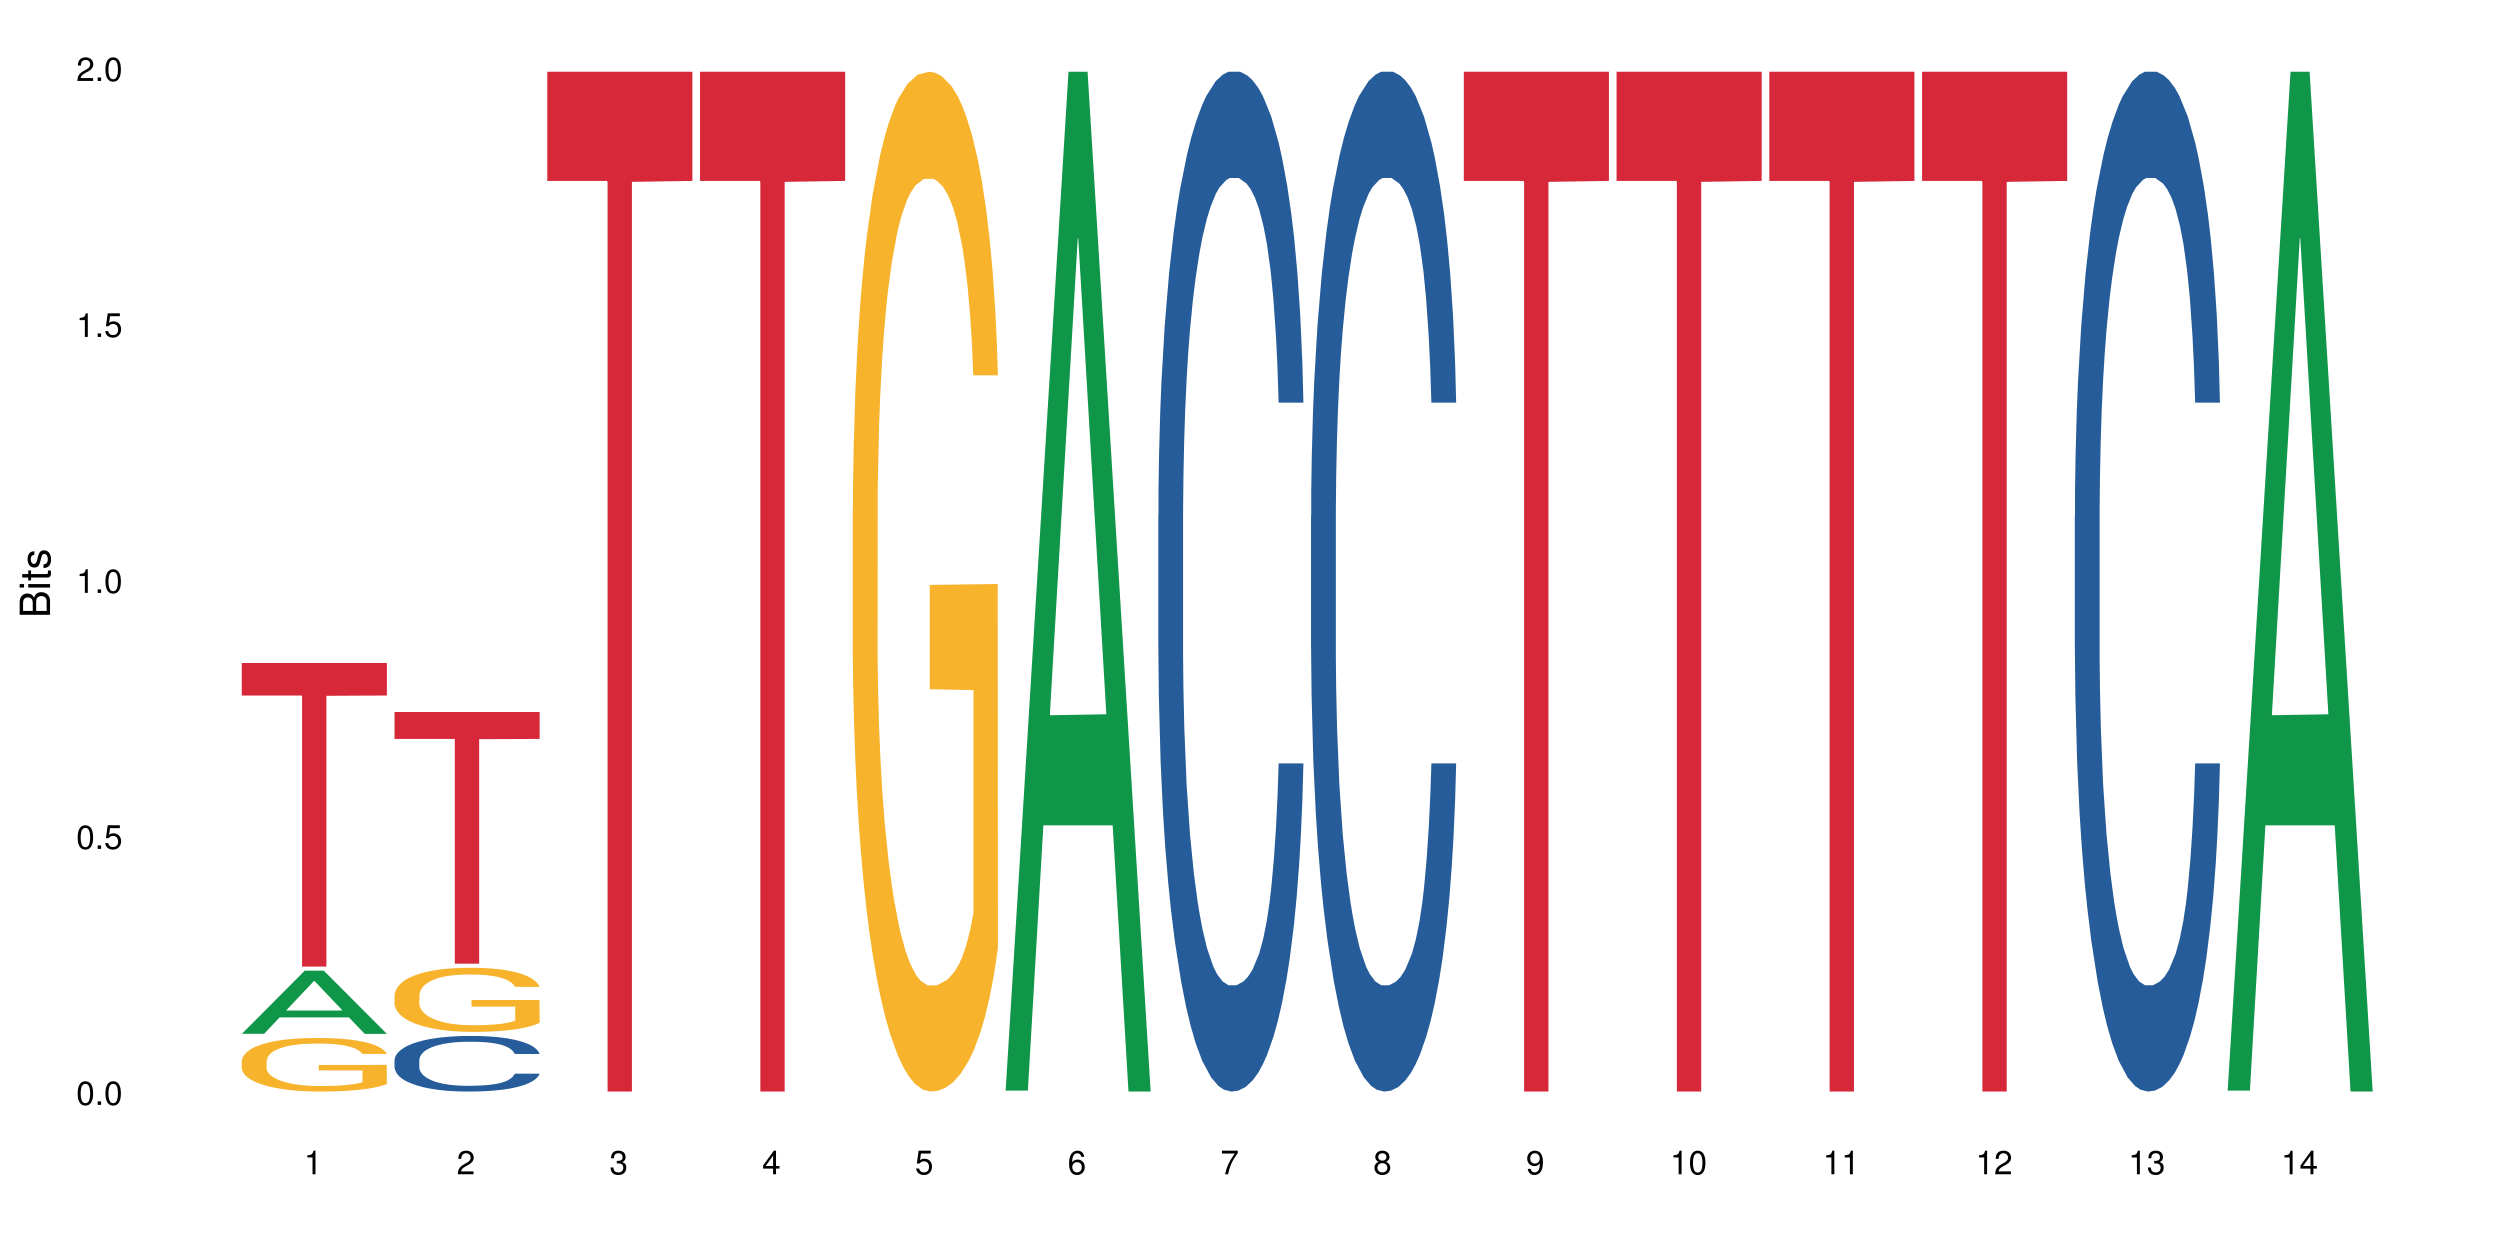 <?xml version="1.0" encoding="UTF-8"?>
<svg xmlns="http://www.w3.org/2000/svg" xmlns:xlink="http://www.w3.org/1999/xlink" width="720pt" height="360pt" viewBox="0 0 720 360" version="1.1">
<defs>
<g>
<symbol overflow="visible" id="glyph0-0">
<path style="stroke:none;" d=""/>
</symbol>
<symbol overflow="visible" id="glyph0-1">
<path style="stroke:none;" d="M 2.641 -6.797 C 2 -6.797 1.422 -6.531 1.078 -6.047 C 0.641 -5.453 0.406 -4.547 0.406 -3.297 C 0.406 -1 1.188 0.219 2.641 0.219 C 4.078 0.219 4.859 -1 4.859 -3.234 C 4.859 -4.562 4.656 -5.438 4.203 -6.047 C 3.844 -6.531 3.281 -6.797 2.641 -6.797 Z M 2.641 -6.047 C 3.547 -6.047 4 -5.125 4 -3.312 C 4 -1.375 3.562 -0.484 2.625 -0.484 C 1.734 -0.484 1.281 -1.422 1.281 -3.281 C 1.281 -5.141 1.734 -6.047 2.641 -6.047 Z M 2.641 -6.047 "/>
</symbol>
<symbol overflow="visible" id="glyph0-2">
<path style="stroke:none;" d="M 1.828 -1 L 0.828 -1 L 0.828 0 L 1.828 0 Z M 1.828 -1 "/>
</symbol>
<symbol overflow="visible" id="glyph0-3">
<path style="stroke:none;" d="M 4.562 -6.797 L 1.062 -6.797 L 0.547 -3.094 L 1.328 -3.094 C 1.719 -3.562 2.047 -3.734 2.578 -3.734 C 3.484 -3.734 4.062 -3.109 4.062 -2.094 C 4.062 -1.125 3.484 -0.531 2.578 -0.531 C 1.828 -0.531 1.375 -0.906 1.188 -1.672 L 0.328 -1.672 C 0.453 -1.109 0.547 -0.844 0.75 -0.594 C 1.125 -0.078 1.828 0.219 2.594 0.219 C 3.969 0.219 4.922 -0.781 4.922 -2.219 C 4.922 -3.562 4.031 -4.484 2.719 -4.484 C 2.25 -4.484 1.859 -4.359 1.469 -4.062 L 1.734 -5.969 L 4.562 -5.969 Z M 4.562 -6.797 "/>
</symbol>
<symbol overflow="visible" id="glyph0-4">
<path style="stroke:none;" d="M 2.484 -4.844 L 2.484 0 L 3.328 0 L 3.328 -6.797 L 2.766 -6.797 C 2.469 -5.75 2.281 -5.609 0.984 -5.453 L 0.984 -4.844 Z M 2.484 -4.844 "/>
</symbol>
<symbol overflow="visible" id="glyph0-5">
<path style="stroke:none;" d="M 4.859 -0.828 L 1.281 -0.828 C 1.359 -1.391 1.672 -1.75 2.5 -2.234 L 3.469 -2.75 C 4.406 -3.266 4.906 -3.969 4.906 -4.812 C 4.906 -5.375 4.672 -5.906 4.266 -6.266 C 3.859 -6.625 3.375 -6.797 2.719 -6.797 C 1.859 -6.797 1.219 -6.5 0.844 -5.922 C 0.609 -5.562 0.5 -5.125 0.484 -4.438 L 1.328 -4.438 C 1.359 -4.906 1.406 -5.188 1.531 -5.406 C 1.75 -5.812 2.188 -6.062 2.703 -6.062 C 3.469 -6.062 4.031 -5.516 4.031 -4.781 C 4.031 -4.25 3.719 -3.797 3.125 -3.438 L 2.234 -2.938 C 0.812 -2.141 0.406 -1.5 0.328 0 L 4.859 0 Z M 4.859 -0.828 "/>
</symbol>
<symbol overflow="visible" id="glyph0-6">
<path style="stroke:none;" d="M 2.125 -3.125 L 2.578 -3.125 C 3.516 -3.125 3.984 -2.703 3.984 -1.891 C 3.984 -1.031 3.469 -0.531 2.578 -0.531 C 1.656 -0.531 1.203 -0.984 1.156 -1.969 L 0.312 -1.969 C 0.344 -1.422 0.438 -1.078 0.609 -0.766 C 0.953 -0.109 1.625 0.219 2.547 0.219 C 3.953 0.219 4.859 -0.609 4.859 -1.906 C 4.859 -2.766 4.516 -3.25 3.703 -3.516 C 4.344 -3.766 4.656 -4.25 4.656 -4.938 C 4.656 -6.109 3.875 -6.797 2.578 -6.797 C 1.203 -6.797 0.484 -6.047 0.453 -4.609 L 1.297 -4.609 C 1.312 -5.016 1.344 -5.25 1.453 -5.453 C 1.641 -5.828 2.062 -6.062 2.594 -6.062 C 3.344 -6.062 3.797 -5.625 3.797 -4.906 C 3.797 -4.422 3.609 -4.141 3.25 -3.984 C 3.016 -3.891 2.719 -3.844 2.125 -3.844 Z M 2.125 -3.125 "/>
</symbol>
<symbol overflow="visible" id="glyph0-7">
<path style="stroke:none;" d="M 3.141 -1.625 L 3.141 0 L 3.984 0 L 3.984 -1.625 L 4.984 -1.625 L 4.984 -2.391 L 3.984 -2.391 L 3.984 -6.797 L 3.359 -6.797 L 0.266 -2.516 L 0.266 -1.625 Z M 3.141 -2.391 L 1 -2.391 L 3.141 -5.359 Z M 3.141 -2.391 "/>
</symbol>
<symbol overflow="visible" id="glyph0-8">
<path style="stroke:none;" d="M 4.781 -5.031 C 4.609 -6.141 3.891 -6.797 2.844 -6.797 C 2.094 -6.797 1.422 -6.438 1.031 -5.828 C 0.609 -5.172 0.406 -4.344 0.406 -3.094 C 0.406 -1.953 0.578 -1.234 0.984 -0.625 C 1.359 -0.078 1.953 0.219 2.703 0.219 C 3.984 0.219 4.922 -0.734 4.922 -2.078 C 4.922 -3.344 4.062 -4.234 2.844 -4.234 C 2.172 -4.234 1.641 -3.969 1.281 -3.469 C 1.281 -5.125 1.828 -6.047 2.797 -6.047 C 3.391 -6.047 3.797 -5.672 3.938 -5.031 Z M 2.734 -3.484 C 3.547 -3.484 4.062 -2.922 4.062 -2 C 4.062 -1.156 3.484 -0.531 2.703 -0.531 C 1.922 -0.531 1.328 -1.188 1.328 -2.047 C 1.328 -2.891 1.906 -3.484 2.734 -3.484 Z M 2.734 -3.484 "/>
</symbol>
<symbol overflow="visible" id="glyph0-9">
<path style="stroke:none;" d="M 4.984 -6.797 L 0.438 -6.797 L 0.438 -5.969 L 4.109 -5.969 C 2.5 -3.656 1.828 -2.234 1.328 0 L 2.219 0 C 2.594 -2.172 3.453 -4.047 4.984 -6.094 Z M 4.984 -6.797 "/>
</symbol>
<symbol overflow="visible" id="glyph0-10">
<path style="stroke:none;" d="M 3.75 -3.578 C 4.453 -4 4.688 -4.344 4.688 -4.984 C 4.688 -6.047 3.844 -6.797 2.641 -6.797 C 1.438 -6.797 0.594 -6.047 0.594 -4.984 C 0.594 -4.359 0.828 -4.016 1.516 -3.578 C 0.734 -3.203 0.359 -2.641 0.359 -1.891 C 0.359 -0.641 1.297 0.219 2.641 0.219 C 3.984 0.219 4.922 -0.641 4.922 -1.875 C 4.922 -2.641 4.531 -3.203 3.75 -3.578 Z M 2.641 -6.047 C 3.359 -6.047 3.812 -5.625 3.812 -4.969 C 3.812 -4.344 3.344 -3.922 2.641 -3.922 C 1.922 -3.922 1.453 -4.344 1.453 -4.984 C 1.453 -5.625 1.922 -6.047 2.641 -6.047 Z M 2.641 -3.203 C 3.484 -3.203 4.062 -2.672 4.062 -1.875 C 4.062 -1.062 3.484 -0.531 2.625 -0.531 C 1.797 -0.531 1.219 -1.078 1.219 -1.875 C 1.219 -2.672 1.797 -3.203 2.641 -3.203 Z M 2.641 -3.203 "/>
</symbol>
<symbol overflow="visible" id="glyph0-11">
<path style="stroke:none;" d="M 0.516 -1.547 C 0.672 -0.438 1.406 0.219 2.438 0.219 C 3.188 0.219 3.859 -0.141 4.266 -0.75 C 4.688 -1.406 4.891 -2.25 4.891 -3.484 C 4.891 -4.625 4.703 -5.359 4.312 -5.953 C 3.938 -6.5 3.344 -6.797 2.594 -6.797 C 1.297 -6.797 0.359 -5.844 0.359 -4.516 C 0.359 -3.25 1.234 -2.344 2.453 -2.344 C 3.094 -2.344 3.562 -2.578 4.016 -3.109 C 4 -1.453 3.469 -0.531 2.5 -0.531 C 1.906 -0.531 1.484 -0.906 1.359 -1.547 Z M 2.578 -6.062 C 3.375 -6.062 3.969 -5.406 3.969 -4.531 C 3.969 -3.688 3.375 -3.094 2.547 -3.094 C 1.734 -3.094 1.234 -3.672 1.234 -4.578 C 1.234 -5.438 1.797 -6.062 2.578 -6.062 Z M 2.578 -6.062 "/>
</symbol>
<symbol overflow="visible" id="glyph1-0">
<path style="stroke:none;" d=""/>
</symbol>
<symbol overflow="visible" id="glyph1-1">
<path style="stroke:none;" d="M 0 -0.953 L 0 -4.891 C 0 -5.719 -0.234 -6.344 -0.734 -6.797 C -1.188 -7.234 -1.812 -7.469 -2.5 -7.469 C -3.547 -7.469 -4.188 -7 -4.625 -5.875 C -4.984 -6.672 -5.641 -7.094 -6.531 -7.094 C -7.156 -7.094 -7.734 -6.859 -8.141 -6.391 C -8.562 -5.938 -8.75 -5.344 -8.75 -4.5 L -8.75 -0.953 Z M -4.984 -2.062 L -7.766 -2.062 L -7.766 -4.219 C -7.766 -4.844 -7.688 -5.203 -7.453 -5.5 C -7.219 -5.812 -6.859 -5.969 -6.375 -5.969 C -5.906 -5.969 -5.531 -5.812 -5.297 -5.5 C -5.062 -5.203 -4.984 -4.844 -4.984 -4.219 Z M -0.984 -2.062 L -4 -2.062 L -4 -4.781 C -4 -5.328 -3.859 -5.688 -3.578 -5.953 C -3.297 -6.219 -2.922 -6.359 -2.484 -6.359 C -2.062 -6.359 -1.688 -6.219 -1.406 -5.953 C -1.109 -5.688 -0.984 -5.328 -0.984 -4.781 Z M -0.984 -2.062 "/>
</symbol>
<symbol overflow="visible" id="glyph1-2">
<path style="stroke:none;" d="M -6.281 -1.797 L -6.281 -0.797 L 0 -0.797 L 0 -1.797 Z M -8.75 -1.797 L -8.75 -0.797 L -7.484 -0.797 L -7.484 -1.797 Z M -8.75 -1.797 "/>
</symbol>
<symbol overflow="visible" id="glyph1-3">
<path style="stroke:none;" d="M -6.281 -3.047 L -6.281 -2.016 L -8.016 -2.016 L -8.016 -1.016 L -6.281 -1.016 L -6.281 -0.172 L -5.469 -0.172 L -5.469 -1.016 L -0.719 -1.016 C -0.078 -1.016 0.281 -1.453 0.281 -2.234 C 0.281 -2.469 0.25 -2.719 0.188 -3.047 L -0.641 -3.047 C -0.609 -2.922 -0.594 -2.766 -0.594 -2.562 C -0.594 -2.141 -0.719 -2.016 -1.156 -2.016 L -5.469 -2.016 L -5.469 -3.047 Z M -6.281 -3.047 "/>
</symbol>
<symbol overflow="visible" id="glyph1-4">
<path style="stroke:none;" d="M -4.531 -5.25 C -5.766 -5.25 -6.469 -4.422 -6.469 -2.969 C -6.469 -1.516 -5.719 -0.562 -4.547 -0.562 C -3.562 -0.562 -3.094 -1.062 -2.734 -2.562 L -2.516 -3.484 C -2.344 -4.188 -2.094 -4.469 -1.625 -4.469 C -1.047 -4.469 -0.641 -3.875 -0.641 -3 C -0.641 -2.453 -0.797 -2 -1.062 -1.75 C -1.25 -1.594 -1.422 -1.531 -1.875 -1.469 L -1.875 -0.406 C -0.422 -0.453 0.281 -1.266 0.281 -2.922 C 0.281 -4.5 -0.5 -5.516 -1.719 -5.516 C -2.656 -5.516 -3.172 -4.984 -3.469 -3.734 L -3.703 -2.766 C -3.891 -1.953 -4.156 -1.609 -4.594 -1.609 C -5.172 -1.609 -5.547 -2.125 -5.547 -2.938 C -5.547 -3.75 -5.203 -4.172 -4.531 -4.203 Z M -4.531 -5.25 "/>
</symbol>
</g>
</defs>
<g id="surface32258">
<rect x="0" y="0" width="720" height="360" style="fill:rgb(100%,100%,100%);fill-opacity:1;stroke:none;"/>
<path style=" stroke:none;fill-rule:nonzero;fill:rgb(6.275%,58.824%,28.235%);fill-opacity:1;" d="M 69.629 297.742 L 69.676 297.723 L 87.758 279.555 L 93.25 279.555 L 111.422 297.758 L 105.039 297.758 L 100.484 293.008 L 80.523 293.008 L 76.059 297.742 L 69.629 297.742 L 82.445 291.039 L 98.652 291.023 L 90.57 282.527 L 90.48 282.512 L 90.391 282.562 L 82.398 291.023 L 82.445 291.039 Z M 69.629 297.742 "/>
<path style=" stroke:none;fill-rule:nonzero;fill:rgb(96.863%,70.196%,16.863%);fill-opacity:1;" d="M 69.629 305.547 L 69.68 305.535 L 69.68 305.25 L 69.883 304.617 L 70.395 303.742 L 71.055 303.023 L 71.77 302.461 L 72.23 302.164 L 72.992 301.742 L 73.656 301.434 L 75.336 300.797 L 77.477 300.207 L 78.652 299.953 L 79.977 299.711 L 81.863 299.445 L 82.727 299.348 L 85.379 299.121 L 88.387 298.98 L 91.699 298.938 L 93.227 298.949 L 95.316 299.008 L 98.172 299.164 L 99.801 299.305 L 101.078 299.445 L 102.402 299.629 L 104.031 299.91 L 105.562 300.246 L 106.785 300.586 L 108.008 301.008 L 109.027 301.461 L 109.895 301.953 L 110.66 302.547 L 111.117 303.039 L 111.422 303.531 L 104.34 303.531 L 103.93 303.039 L 103.473 302.656 L 102.707 302.191 L 101.941 301.855 L 101.18 301.586 L 99.75 301.219 L 98.527 300.996 L 97 300.797 L 95.52 300.672 L 93.84 300.586 L 92.82 300.559 L 90.117 300.559 L 87.672 300.656 L 86.246 300.77 L 85.227 300.883 L 83.797 301.094 L 82.934 301.262 L 82.422 301.375 L 80.895 301.812 L 79.875 302.207 L 79.312 302.477 L 78.602 302.898 L 78.09 303.277 L 77.531 303.844 L 77.223 304.266 L 76.816 305.223 L 76.766 307.762 L 76.918 308.297 L 77.223 308.875 L 77.633 309.383 L 78.242 309.918 L 78.855 310.324 L 79.926 310.875 L 80.844 311.242 L 81.555 311.48 L 82.934 311.863 L 83.492 311.988 L 84.816 312.242 L 86.195 312.441 L 87.875 312.609 L 89.148 312.695 L 91.188 312.766 L 93.789 312.766 L 96.848 312.68 L 98.781 312.566 L 100.109 312.453 L 100.977 312.355 L 102.047 312.199 L 102.809 312.059 L 103.523 311.902 L 104.391 311.664 L 104.391 308.297 L 91.801 308.281 L 91.801 306.703 L 111.371 306.688 L 111.422 312.199 L 110.352 312.582 L 109.027 312.945 L 107.754 313.23 L 106.43 313.469 L 104.543 313.738 L 103.012 313.906 L 100.668 314.102 L 98.527 314.23 L 96.285 314.312 L 94.297 314.355 L 91.953 314.371 L 89.863 314.344 L 87.621 314.258 L 85.836 314.145 L 84.207 314.004 L 82.574 313.82 L 80.535 313.523 L 79.211 313.285 L 77.836 312.988 L 76.461 312.637 L 75.234 312.258 L 74.422 311.961 L 73.605 311.621 L 72.738 311.199 L 71.922 310.719 L 71.312 310.281 L 70.75 309.789 L 70.344 309.324 L 69.934 308.691 L 69.73 308.184 L 69.629 307.746 Z M 69.629 305.547 "/>
<path style=" stroke:none;fill-rule:nonzero;fill:rgb(83.922%,15.686%,22.353%);fill-opacity:1;" d="M 69.629 190.949 L 111.422 190.949 L 111.422 200.309 L 94.004 200.391 L 94.004 278.375 L 86.996 278.375 L 86.996 200.473 L 86.895 200.309 L 69.629 200.309 Z M 69.629 190.949 "/>
<path style=" stroke:none;fill-rule:nonzero;fill:rgb(14.51%,36.078%,60%);fill-opacity:1;" d="M 113.621 305.328 L 113.672 305.312 L 113.672 304.961 L 113.828 304.406 L 114.184 303.703 L 114.539 303.219 L 115.457 302.355 L 116.73 301.523 L 118.059 300.879 L 119.023 300.496 L 119.891 300.207 L 121.879 299.664 L 123.152 299.387 L 124.531 299.137 L 126.211 298.887 L 127.434 298.742 L 130.188 298.508 L 132.227 298.406 L 133.805 298.359 L 137.223 298.359 L 139.258 298.418 L 140.738 298.492 L 142.367 298.609 L 143.746 298.742 L 146.141 299.062 L 148.281 299.473 L 149.25 299.707 L 150.777 300.16 L 151.949 300.602 L 152.766 300.98 L 153.684 301.523 L 154.5 302.18 L 155.109 302.926 L 155.418 303.555 L 148.281 303.555 L 147.926 302.973 L 147.516 302.516 L 146.75 301.918 L 145.988 301.492 L 144.918 301.07 L 143.949 300.789 L 142.625 300.512 L 141.453 300.336 L 140.227 300.207 L 139.055 300.117 L 136.812 300.031 L 134.215 300.031 L 133.246 300.059 L 131.258 300.176 L 130.188 300.277 L 128.66 300.484 L 127.59 300.672 L 126.312 300.965 L 125.449 301.215 L 124.379 301.594 L 123.613 301.934 L 122.746 302.414 L 122.234 302.781 L 121.777 303.191 L 121.371 303.672 L 121.062 304.184 L 120.859 304.727 L 120.758 305.254 L 120.758 307.523 L 120.859 308.051 L 121.113 308.664 L 121.777 309.555 L 122.746 310.332 L 123.867 310.945 L 124.938 311.387 L 125.551 311.59 L 126.363 311.824 L 127.641 312.117 L 129.473 312.41 L 130.543 312.527 L 132.176 312.645 L 133.855 312.703 L 136.098 312.703 L 138.086 312.645 L 139.414 312.57 L 140.789 312.453 L 142.676 312.203 L 143.848 311.973 L 144.867 311.691 L 145.629 311.414 L 146.141 311.18 L 146.906 310.727 L 147.516 310.23 L 147.977 309.719 L 148.281 309.219 L 155.418 309.219 L 155.109 309.805 L 154.652 310.375 L 154.191 310.801 L 153.48 311.312 L 152.664 311.766 L 151.492 312.277 L 150.523 312.613 L 149.25 312.98 L 148.078 313.258 L 146.805 313.508 L 144.918 313.801 L 143.695 313.945 L 142.367 314.078 L 140.789 314.195 L 138.801 314.297 L 136.66 314.355 L 134.672 314.371 L 132.531 314.34 L 130.953 314.281 L 128.863 314.152 L 126.262 313.887 L 124.379 313.609 L 122.898 313.332 L 121.625 313.039 L 120.199 312.645 L 118.363 312 L 117.242 311.504 L 116.477 311.094 L 115.609 310.523 L 115 310.012 L 114.285 309.191 L 113.777 308.152 L 113.621 307.348 Z M 113.621 305.328 "/>
<path style=" stroke:none;fill-rule:nonzero;fill:rgb(96.863%,70.196%,16.863%);fill-opacity:1;" d="M 113.621 286.625 L 113.672 286.609 L 113.672 286.27 L 113.879 285.512 L 114.387 284.469 L 115.051 283.605 L 115.762 282.934 L 116.223 282.578 L 116.988 282.074 L 117.648 281.703 L 119.332 280.941 L 121.473 280.234 L 122.645 279.93 L 123.969 279.645 L 125.855 279.324 L 126.723 279.207 L 129.371 278.938 L 132.379 278.766 L 135.691 278.719 L 137.223 278.734 L 139.312 278.801 L 142.164 278.988 L 143.797 279.156 L 145.07 279.324 L 146.395 279.543 L 148.027 279.879 L 149.555 280.285 L 150.777 280.691 L 152 281.195 L 153.02 281.734 L 153.887 282.324 L 154.652 283.035 L 155.109 283.625 L 155.418 284.215 L 148.332 284.215 L 147.926 283.625 L 147.465 283.168 L 146.699 282.613 L 145.938 282.207 L 145.172 281.887 L 143.746 281.449 L 142.523 281.18 L 140.992 280.941 L 139.516 280.789 L 137.832 280.691 L 136.812 280.656 L 134.113 280.656 L 131.664 280.773 L 130.238 280.91 L 129.219 281.043 L 127.793 281.297 L 126.926 281.5 L 126.414 281.633 L 124.887 282.156 L 123.867 282.629 L 123.305 282.949 L 122.594 283.457 L 122.082 283.91 L 121.523 284.586 L 121.219 285.09 L 120.809 286.238 L 120.758 289.273 L 120.91 289.914 L 121.219 290.605 L 121.625 291.211 L 122.234 291.852 L 122.848 292.344 L 123.918 293 L 124.836 293.438 L 125.551 293.727 L 126.926 294.18 L 127.484 294.332 L 128.812 294.637 L 130.188 294.871 L 131.871 295.074 L 133.145 295.176 L 135.184 295.258 L 137.781 295.258 L 140.84 295.156 L 142.777 295.023 L 144.102 294.887 L 144.969 294.77 L 146.039 294.586 L 146.805 294.418 L 147.516 294.23 L 148.383 293.945 L 148.383 289.914 L 135.793 289.898 L 135.793 288.008 L 155.367 287.992 L 155.418 294.586 L 154.348 295.039 L 153.02 295.48 L 151.746 295.816 L 150.422 296.102 L 148.535 296.422 L 147.008 296.625 L 144.664 296.863 L 142.523 297.012 L 140.277 297.113 L 138.293 297.164 L 135.945 297.184 L 133.855 297.148 L 131.613 297.047 L 129.832 296.91 L 128.199 296.742 L 126.57 296.523 L 124.531 296.172 L 123.203 295.883 L 121.828 295.527 L 120.453 295.109 L 119.23 294.652 L 118.414 294.297 L 117.598 293.895 L 116.73 293.387 L 115.918 292.812 L 115.305 292.293 L 114.742 291.703 L 114.336 291.145 L 113.93 290.387 L 113.727 289.777 L 113.621 289.258 Z M 113.621 286.625 "/>
<path style=" stroke:none;fill-rule:nonzero;fill:rgb(83.922%,15.686%,22.353%);fill-opacity:1;" d="M 113.621 205.051 L 155.418 205.051 L 155.418 212.809 L 138 212.879 L 138 277.539 L 130.988 277.539 L 130.988 212.945 L 130.887 212.809 L 113.621 212.809 Z M 113.621 205.051 "/>
<path style=" stroke:none;fill-rule:nonzero;fill:rgb(83.922%,15.686%,22.353%);fill-opacity:1;" d="M 157.617 20.664 L 199.41 20.664 L 199.41 52.102 L 181.992 52.379 L 181.992 314.371 L 174.984 314.371 L 174.984 52.652 L 174.883 52.102 L 157.617 52.102 Z M 157.617 20.664 "/>
<path style=" stroke:none;fill-rule:nonzero;fill:rgb(83.922%,15.686%,22.353%);fill-opacity:1;" d="M 201.609 20.664 L 243.402 20.664 L 243.402 52.102 L 225.984 52.379 L 225.984 314.371 L 218.977 314.371 L 218.977 52.652 L 218.875 52.102 L 201.609 52.102 Z M 201.609 20.664 "/>
<path style=" stroke:none;fill-rule:nonzero;fill:rgb(96.863%,70.196%,16.863%);fill-opacity:1;" d="M 245.602 146.461 L 245.652 146.191 L 245.652 140.828 L 245.859 128.758 L 246.367 112.129 L 247.031 98.449 L 247.742 87.719 L 248.203 82.086 L 248.965 74.039 L 249.629 68.141 L 251.312 56.07 L 253.453 44.805 L 254.625 39.977 L 255.949 35.414 L 257.836 30.32 L 258.703 28.441 L 261.352 24.148 L 264.359 21.469 L 267.672 20.664 L 269.199 20.93 L 271.289 22.004 L 274.145 24.953 L 275.777 27.637 L 277.051 30.32 L 278.375 33.805 L 280.008 39.172 L 281.535 45.609 L 282.758 52.047 L 283.98 60.094 L 285 68.676 L 285.867 78.062 L 286.633 89.328 L 287.09 98.715 L 287.398 108.105 L 280.312 108.105 L 279.906 98.715 L 279.445 91.477 L 278.68 82.625 L 277.918 76.188 L 277.152 71.09 L 275.727 64.117 L 274.5 59.824 L 272.973 56.07 L 271.496 53.656 L 269.812 52.047 L 268.793 51.508 L 266.094 51.508 L 263.645 53.387 L 262.219 55.531 L 261.199 57.68 L 259.773 61.703 L 258.906 64.922 L 258.395 67.066 L 256.867 75.383 L 255.848 82.891 L 255.285 87.988 L 254.574 96.035 L 254.062 103.277 L 253.504 114.004 L 253.195 122.051 L 252.789 140.293 L 252.738 188.574 L 252.891 198.766 L 253.195 209.762 L 253.605 219.418 L 254.215 229.609 L 254.828 237.391 L 255.898 247.852 L 256.816 254.824 L 257.531 259.383 L 258.906 266.625 L 259.465 269.039 L 260.793 273.867 L 262.168 277.625 L 263.848 280.844 L 265.125 282.453 L 267.164 283.793 L 269.762 283.793 L 272.82 282.184 L 274.758 280.039 L 276.082 277.891 L 276.949 276.016 L 278.02 273.062 L 278.781 270.383 L 279.496 267.43 L 280.363 262.871 L 280.363 198.766 L 267.773 198.496 L 267.773 168.457 L 287.344 168.188 L 287.398 273.062 L 286.328 280.305 L 285 287.281 L 283.727 292.645 L 282.402 297.203 L 280.516 302.301 L 278.988 305.52 L 276.641 309.273 L 274.5 311.688 L 272.258 313.297 L 270.27 314.102 L 267.926 314.371 L 265.836 313.836 L 263.594 312.227 L 261.812 310.078 L 260.18 307.398 L 258.547 303.91 L 256.512 298.277 L 255.184 293.719 L 253.809 288.086 L 252.434 281.379 L 251.211 274.137 L 250.395 268.504 L 249.578 262.066 L 248.711 254.02 L 247.895 244.898 L 247.285 236.586 L 246.723 227.195 L 246.316 218.344 L 245.91 206.277 L 245.703 196.621 L 245.602 188.305 Z M 245.602 146.461 "/>
<path style=" stroke:none;fill-rule:nonzero;fill:rgb(6.275%,58.824%,28.235%);fill-opacity:1;" d="M 289.598 314.094 L 289.641 313.82 L 307.727 20.664 L 313.219 20.664 L 331.391 314.371 L 325.004 314.371 L 320.449 237.703 L 300.492 237.703 L 296.027 314.094 L 289.598 314.094 L 302.41 205.988 L 318.621 205.711 L 310.539 68.648 L 310.449 68.375 L 310.359 69.199 L 302.367 205.711 L 302.41 205.988 Z M 289.598 314.094 "/>
<path style=" stroke:none;fill-rule:nonzero;fill:rgb(14.51%,36.078%,60%);fill-opacity:1;" d="M 333.59 148.457 L 333.641 148.188 L 333.641 141.742 L 333.793 131.543 L 334.148 118.656 L 334.508 109.797 L 335.426 93.957 L 336.699 78.652 L 338.023 66.84 L 338.992 59.859 L 339.859 54.492 L 341.848 44.559 L 343.121 39.457 L 344.496 34.891 L 346.18 30.328 L 347.402 27.645 L 350.152 23.348 L 352.191 21.469 L 353.773 20.664 L 357.188 20.664 L 359.227 21.738 L 360.703 23.078 L 362.336 25.227 L 363.711 27.645 L 366.105 33.551 L 368.246 41.066 L 369.215 45.363 L 370.746 53.684 L 371.918 61.738 L 372.734 68.719 L 373.652 78.652 L 374.465 90.734 L 375.078 104.426 L 375.383 115.969 L 368.246 115.969 L 367.891 105.23 L 367.484 96.91 L 366.719 85.902 L 365.953 78.117 L 364.883 70.332 L 363.914 65.23 L 362.59 60.129 L 361.418 56.906 L 360.195 54.492 L 359.023 52.879 L 356.781 51.27 L 354.18 51.27 L 353.211 51.805 L 351.223 53.953 L 350.152 55.832 L 348.625 59.59 L 347.555 63.082 L 346.281 68.449 L 345.414 73.016 L 344.344 79.996 L 343.578 86.172 L 342.715 95.031 L 342.203 101.742 L 341.746 109.258 L 341.336 118.117 L 341.031 127.516 L 340.828 137.449 L 340.727 147.113 L 340.727 188.727 L 340.828 198.391 L 341.082 209.668 L 341.746 226.043 L 342.715 240.273 L 343.836 251.547 L 344.906 259.602 L 345.516 263.359 L 346.332 267.656 L 347.605 273.027 L 349.441 278.395 L 350.512 280.543 L 352.141 282.691 L 353.824 283.766 L 356.066 283.766 L 358.055 282.691 L 359.379 281.348 L 360.754 279.199 L 362.641 274.637 L 363.812 270.34 L 364.832 265.242 L 365.598 260.141 L 366.105 255.844 L 366.871 247.52 L 367.484 238.395 L 367.941 228.996 L 368.246 219.867 L 375.383 219.867 L 375.078 230.609 L 374.617 241.078 L 374.16 248.863 L 373.445 258.262 L 372.633 266.582 L 371.457 275.98 L 370.492 282.152 L 369.215 288.867 L 368.043 293.969 L 366.77 298.531 L 364.883 303.898 L 363.66 306.586 L 362.336 309 L 360.754 311.148 L 358.77 313.027 L 356.629 314.102 L 354.641 314.371 L 352.5 313.832 L 350.918 312.762 L 348.828 310.344 L 346.23 305.512 L 344.344 300.41 L 342.867 295.309 L 341.59 289.941 L 340.164 282.691 L 338.328 270.879 L 337.207 261.75 L 336.445 254.234 L 335.578 243.762 L 334.965 234.367 L 334.254 219.332 L 333.742 200.27 L 333.59 185.504 Z M 333.59 148.457 "/>
<path style=" stroke:none;fill-rule:nonzero;fill:rgb(14.51%,36.078%,60%);fill-opacity:1;" d="M 377.582 148.457 L 377.633 148.188 L 377.633 141.742 L 377.785 131.543 L 378.145 118.656 L 378.5 109.797 L 379.418 93.957 L 380.691 78.652 L 382.016 66.84 L 382.984 59.859 L 383.852 54.492 L 385.84 44.559 L 387.113 39.457 L 388.488 34.891 L 390.172 30.328 L 391.395 27.645 L 394.148 23.348 L 396.188 21.469 L 397.766 20.664 L 401.18 20.664 L 403.219 21.738 L 404.699 23.078 L 406.328 25.227 L 407.703 27.645 L 410.102 33.551 L 412.242 41.066 L 413.211 45.363 L 414.738 53.684 L 415.91 61.738 L 416.727 68.719 L 417.645 78.652 L 418.461 90.734 L 419.07 104.426 L 419.375 115.969 L 412.242 115.969 L 411.883 105.23 L 411.477 96.91 L 410.711 85.902 L 409.949 78.117 L 408.879 70.332 L 407.91 65.23 L 406.582 60.129 L 405.41 56.906 L 404.188 54.492 L 403.016 52.879 L 400.773 51.27 L 398.176 51.27 L 397.207 51.805 L 395.219 53.953 L 394.148 55.832 L 392.617 59.59 L 391.547 63.082 L 390.273 68.449 L 389.406 73.016 L 388.336 79.996 L 387.574 86.172 L 386.707 95.031 L 386.195 101.742 L 385.738 109.258 L 385.332 118.117 L 385.023 127.516 L 384.82 137.449 L 384.719 147.113 L 384.719 188.727 L 384.82 198.391 L 385.074 209.668 L 385.738 226.043 L 386.707 240.273 L 387.828 251.547 L 388.898 259.602 L 389.508 263.359 L 390.324 267.656 L 391.598 273.027 L 393.434 278.395 L 394.504 280.543 L 396.137 282.691 L 397.816 283.766 L 400.059 283.766 L 402.047 282.691 L 403.371 281.348 L 404.75 279.199 L 406.633 274.637 L 407.809 270.34 L 408.828 265.242 L 409.59 260.141 L 410.102 255.844 L 410.863 247.52 L 411.477 238.395 L 411.934 228.996 L 412.242 219.867 L 419.375 219.867 L 419.07 230.609 L 418.613 241.078 L 418.152 248.863 L 417.441 258.262 L 416.625 266.582 L 415.453 275.98 L 414.484 282.152 L 413.211 288.867 L 412.039 293.969 L 410.762 298.531 L 408.879 303.898 L 407.652 306.586 L 406.328 309 L 404.75 311.148 L 402.762 313.027 L 400.621 314.102 L 398.633 314.371 L 396.492 313.832 L 394.914 312.762 L 392.824 310.344 L 390.223 305.512 L 388.336 300.41 L 386.859 295.309 L 385.586 289.941 L 384.156 282.691 L 382.324 270.879 L 381.203 261.75 L 380.438 254.234 L 379.57 243.762 L 378.961 234.367 L 378.246 219.332 L 377.734 200.27 L 377.582 185.504 Z M 377.582 148.457 "/>
<path style=" stroke:none;fill-rule:nonzero;fill:rgb(83.922%,15.686%,22.353%);fill-opacity:1;" d="M 421.578 20.664 L 463.371 20.664 L 463.371 52.102 L 445.953 52.379 L 445.953 314.371 L 438.945 314.371 L 438.945 52.652 L 438.844 52.102 L 421.578 52.102 Z M 421.578 20.664 "/>
<path style=" stroke:none;fill-rule:nonzero;fill:rgb(83.922%,15.686%,22.353%);fill-opacity:1;" d="M 465.57 20.664 L 507.363 20.664 L 507.363 52.102 L 489.945 52.379 L 489.945 314.371 L 482.938 314.371 L 482.938 52.652 L 482.836 52.102 L 465.57 52.102 Z M 465.57 20.664 "/>
<path style=" stroke:none;fill-rule:nonzero;fill:rgb(83.922%,15.686%,22.353%);fill-opacity:1;" d="M 509.562 20.664 L 551.355 20.664 L 551.355 52.102 L 533.938 52.379 L 533.938 314.371 L 526.93 314.371 L 526.93 52.652 L 526.828 52.102 L 509.562 52.102 Z M 509.562 20.664 "/>
<path style=" stroke:none;fill-rule:nonzero;fill:rgb(83.922%,15.686%,22.353%);fill-opacity:1;" d="M 553.555 20.664 L 595.352 20.664 L 595.352 52.102 L 577.934 52.379 L 577.934 314.371 L 570.926 314.371 L 570.926 52.652 L 570.824 52.102 L 553.555 52.102 Z M 553.555 20.664 "/>
<path style=" stroke:none;fill-rule:nonzero;fill:rgb(14.51%,36.078%,60%);fill-opacity:1;" d="M 597.551 148.457 L 597.602 148.188 L 597.602 141.742 L 597.754 131.543 L 598.109 118.656 L 598.469 109.797 L 599.387 93.957 L 600.66 78.652 L 601.984 66.84 L 602.953 59.859 L 603.82 54.492 L 605.809 44.559 L 607.082 39.457 L 608.457 34.891 L 610.141 30.328 L 611.363 27.645 L 614.113 23.348 L 616.152 21.469 L 617.734 20.664 L 621.148 20.664 L 623.188 21.738 L 624.664 23.078 L 626.297 25.227 L 627.672 27.645 L 630.066 33.551 L 632.207 41.066 L 633.176 45.363 L 634.707 53.684 L 635.879 61.738 L 636.691 68.719 L 637.609 78.652 L 638.426 90.734 L 639.039 104.426 L 639.344 115.969 L 632.207 115.969 L 631.852 105.23 L 631.445 96.91 L 630.68 85.902 L 629.914 78.117 L 628.844 70.332 L 627.875 65.23 L 626.551 60.129 L 625.379 56.906 L 624.156 54.492 L 622.984 52.879 L 620.742 51.27 L 618.141 51.27 L 617.172 51.805 L 615.184 53.953 L 614.113 55.832 L 612.586 59.59 L 611.516 63.082 L 610.242 68.449 L 609.375 73.016 L 608.305 79.996 L 607.539 86.172 L 606.672 95.031 L 606.164 101.742 L 605.703 109.258 L 605.297 118.117 L 604.992 127.516 L 604.789 137.449 L 604.684 147.113 L 604.684 188.727 L 604.789 198.391 L 605.043 209.668 L 605.703 226.043 L 606.672 240.273 L 607.793 251.547 L 608.863 259.602 L 609.477 263.359 L 610.293 267.656 L 611.566 273.027 L 613.402 278.395 L 614.473 280.543 L 616.102 282.691 L 617.785 283.766 L 620.027 283.766 L 622.016 282.691 L 623.34 281.348 L 624.715 279.199 L 626.602 274.637 L 627.773 270.34 L 628.793 265.242 L 629.559 260.141 L 630.066 255.844 L 630.832 247.52 L 631.445 238.395 L 631.902 228.996 L 632.207 219.867 L 639.344 219.867 L 639.039 230.609 L 638.578 241.078 L 638.121 248.863 L 637.406 258.262 L 636.59 266.582 L 635.418 275.98 L 634.449 282.152 L 633.176 288.867 L 632.004 293.969 L 630.73 298.531 L 628.844 303.898 L 627.621 306.586 L 626.297 309 L 624.715 311.148 L 622.727 313.027 L 620.586 314.102 L 618.602 314.371 L 616.461 313.832 L 614.879 312.762 L 612.789 310.344 L 610.191 305.512 L 608.305 300.41 L 606.824 295.309 L 605.551 289.941 L 604.125 282.691 L 602.289 270.879 L 601.168 261.75 L 600.402 254.234 L 599.539 243.762 L 598.926 234.367 L 598.211 219.332 L 597.703 200.27 L 597.551 185.504 Z M 597.551 148.457 "/>
<path style=" stroke:none;fill-rule:nonzero;fill:rgb(6.275%,58.824%,28.235%);fill-opacity:1;" d="M 641.543 314.094 L 641.59 313.82 L 659.672 20.664 L 665.164 20.664 L 683.336 314.371 L 676.953 314.371 L 672.398 237.703 L 652.438 237.703 L 647.973 314.094 L 641.543 314.094 L 654.359 205.988 L 670.566 205.711 L 662.484 68.648 L 662.395 68.375 L 662.305 69.199 L 654.312 205.711 L 654.359 205.988 Z M 641.543 314.094 "/>
<g style="fill:rgb(0%,0%,0%);fill-opacity:1;">
  <use xlink:href="#glyph0-1" x="21.957" y="318.198"/>
  <use xlink:href="#glyph0-2" x="27.291" y="318.198"/>
  <use xlink:href="#glyph0-1" x="29.958" y="318.198"/>
</g>
<g style="fill:rgb(0%,0%,0%);fill-opacity:1;">
  <use xlink:href="#glyph0-1" x="21.957" y="244.476"/>
  <use xlink:href="#glyph0-2" x="27.291" y="244.476"/>
  <use xlink:href="#glyph0-3" x="29.958" y="244.476"/>
</g>
<g style="fill:rgb(0%,0%,0%);fill-opacity:1;">
  <use xlink:href="#glyph0-4" x="21.957" y="170.753"/>
  <use xlink:href="#glyph0-2" x="27.291" y="170.753"/>
  <use xlink:href="#glyph0-1" x="29.958" y="170.753"/>
</g>
<g style="fill:rgb(0%,0%,0%);fill-opacity:1;">
  <use xlink:href="#glyph0-4" x="21.957" y="97.034"/>
  <use xlink:href="#glyph0-2" x="27.291" y="97.034"/>
  <use xlink:href="#glyph0-3" x="29.958" y="97.034"/>
</g>
<g style="fill:rgb(0%,0%,0%);fill-opacity:1;">
  <use xlink:href="#glyph0-5" x="21.957" y="23.312"/>
  <use xlink:href="#glyph0-2" x="27.291" y="23.312"/>
  <use xlink:href="#glyph0-1" x="29.958" y="23.312"/>
</g>
<g style="fill:rgb(0%,0%,0%);fill-opacity:1;">
  <use xlink:href="#glyph0-4" x="87.527" y="338.19"/>
</g>
<g style="fill:rgb(0%,0%,0%);fill-opacity:1;">
  <use xlink:href="#glyph0-5" x="131.52" y="338.19"/>
</g>
<g style="fill:rgb(0%,0%,0%);fill-opacity:1;">
  <use xlink:href="#glyph0-6" x="175.512" y="338.19"/>
</g>
<g style="fill:rgb(0%,0%,0%);fill-opacity:1;">
  <use xlink:href="#glyph0-7" x="219.508" y="338.19"/>
</g>
<g style="fill:rgb(0%,0%,0%);fill-opacity:1;">
  <use xlink:href="#glyph0-3" x="263.5" y="338.19"/>
</g>
<g style="fill:rgb(0%,0%,0%);fill-opacity:1;">
  <use xlink:href="#glyph0-8" x="307.492" y="338.19"/>
</g>
<g style="fill:rgb(0%,0%,0%);fill-opacity:1;">
  <use xlink:href="#glyph0-9" x="351.488" y="338.19"/>
</g>
<g style="fill:rgb(0%,0%,0%);fill-opacity:1;">
  <use xlink:href="#glyph0-10" x="395.48" y="338.19"/>
</g>
<g style="fill:rgb(0%,0%,0%);fill-opacity:1;">
  <use xlink:href="#glyph0-11" x="439.473" y="338.19"/>
</g>
<g style="fill:rgb(0%,0%,0%);fill-opacity:1;">
  <use xlink:href="#glyph0-4" x="480.965" y="338.19"/>
  <use xlink:href="#glyph0-1" x="486.299" y="338.19"/>
</g>
<g style="fill:rgb(0%,0%,0%);fill-opacity:1;">
  <use xlink:href="#glyph0-4" x="524.961" y="338.19"/>
  <use xlink:href="#glyph0-4" x="530.295" y="338.19"/>
</g>
<g style="fill:rgb(0%,0%,0%);fill-opacity:1;">
  <use xlink:href="#glyph0-4" x="568.953" y="338.19"/>
  <use xlink:href="#glyph0-5" x="574.287" y="338.19"/>
</g>
<g style="fill:rgb(0%,0%,0%);fill-opacity:1;">
  <use xlink:href="#glyph0-4" x="612.945" y="338.19"/>
  <use xlink:href="#glyph0-6" x="618.279" y="338.19"/>
</g>
<g style="fill:rgb(0%,0%,0%);fill-opacity:1;">
  <use xlink:href="#glyph0-4" x="656.941" y="338.19"/>
  <use xlink:href="#glyph0-7" x="662.275" y="338.19"/>
</g>
<g style="fill:rgb(0%,0%,0%);fill-opacity:1;">
  <use xlink:href="#glyph1-1" x="14.412" y="178.016"/>
  <use xlink:href="#glyph1-2" x="14.412" y="170.012"/>
  <use xlink:href="#glyph1-3" x="14.412" y="167.348"/>
  <use xlink:href="#glyph1-4" x="14.412" y="164.012"/>
</g>
</g>
</svg>

